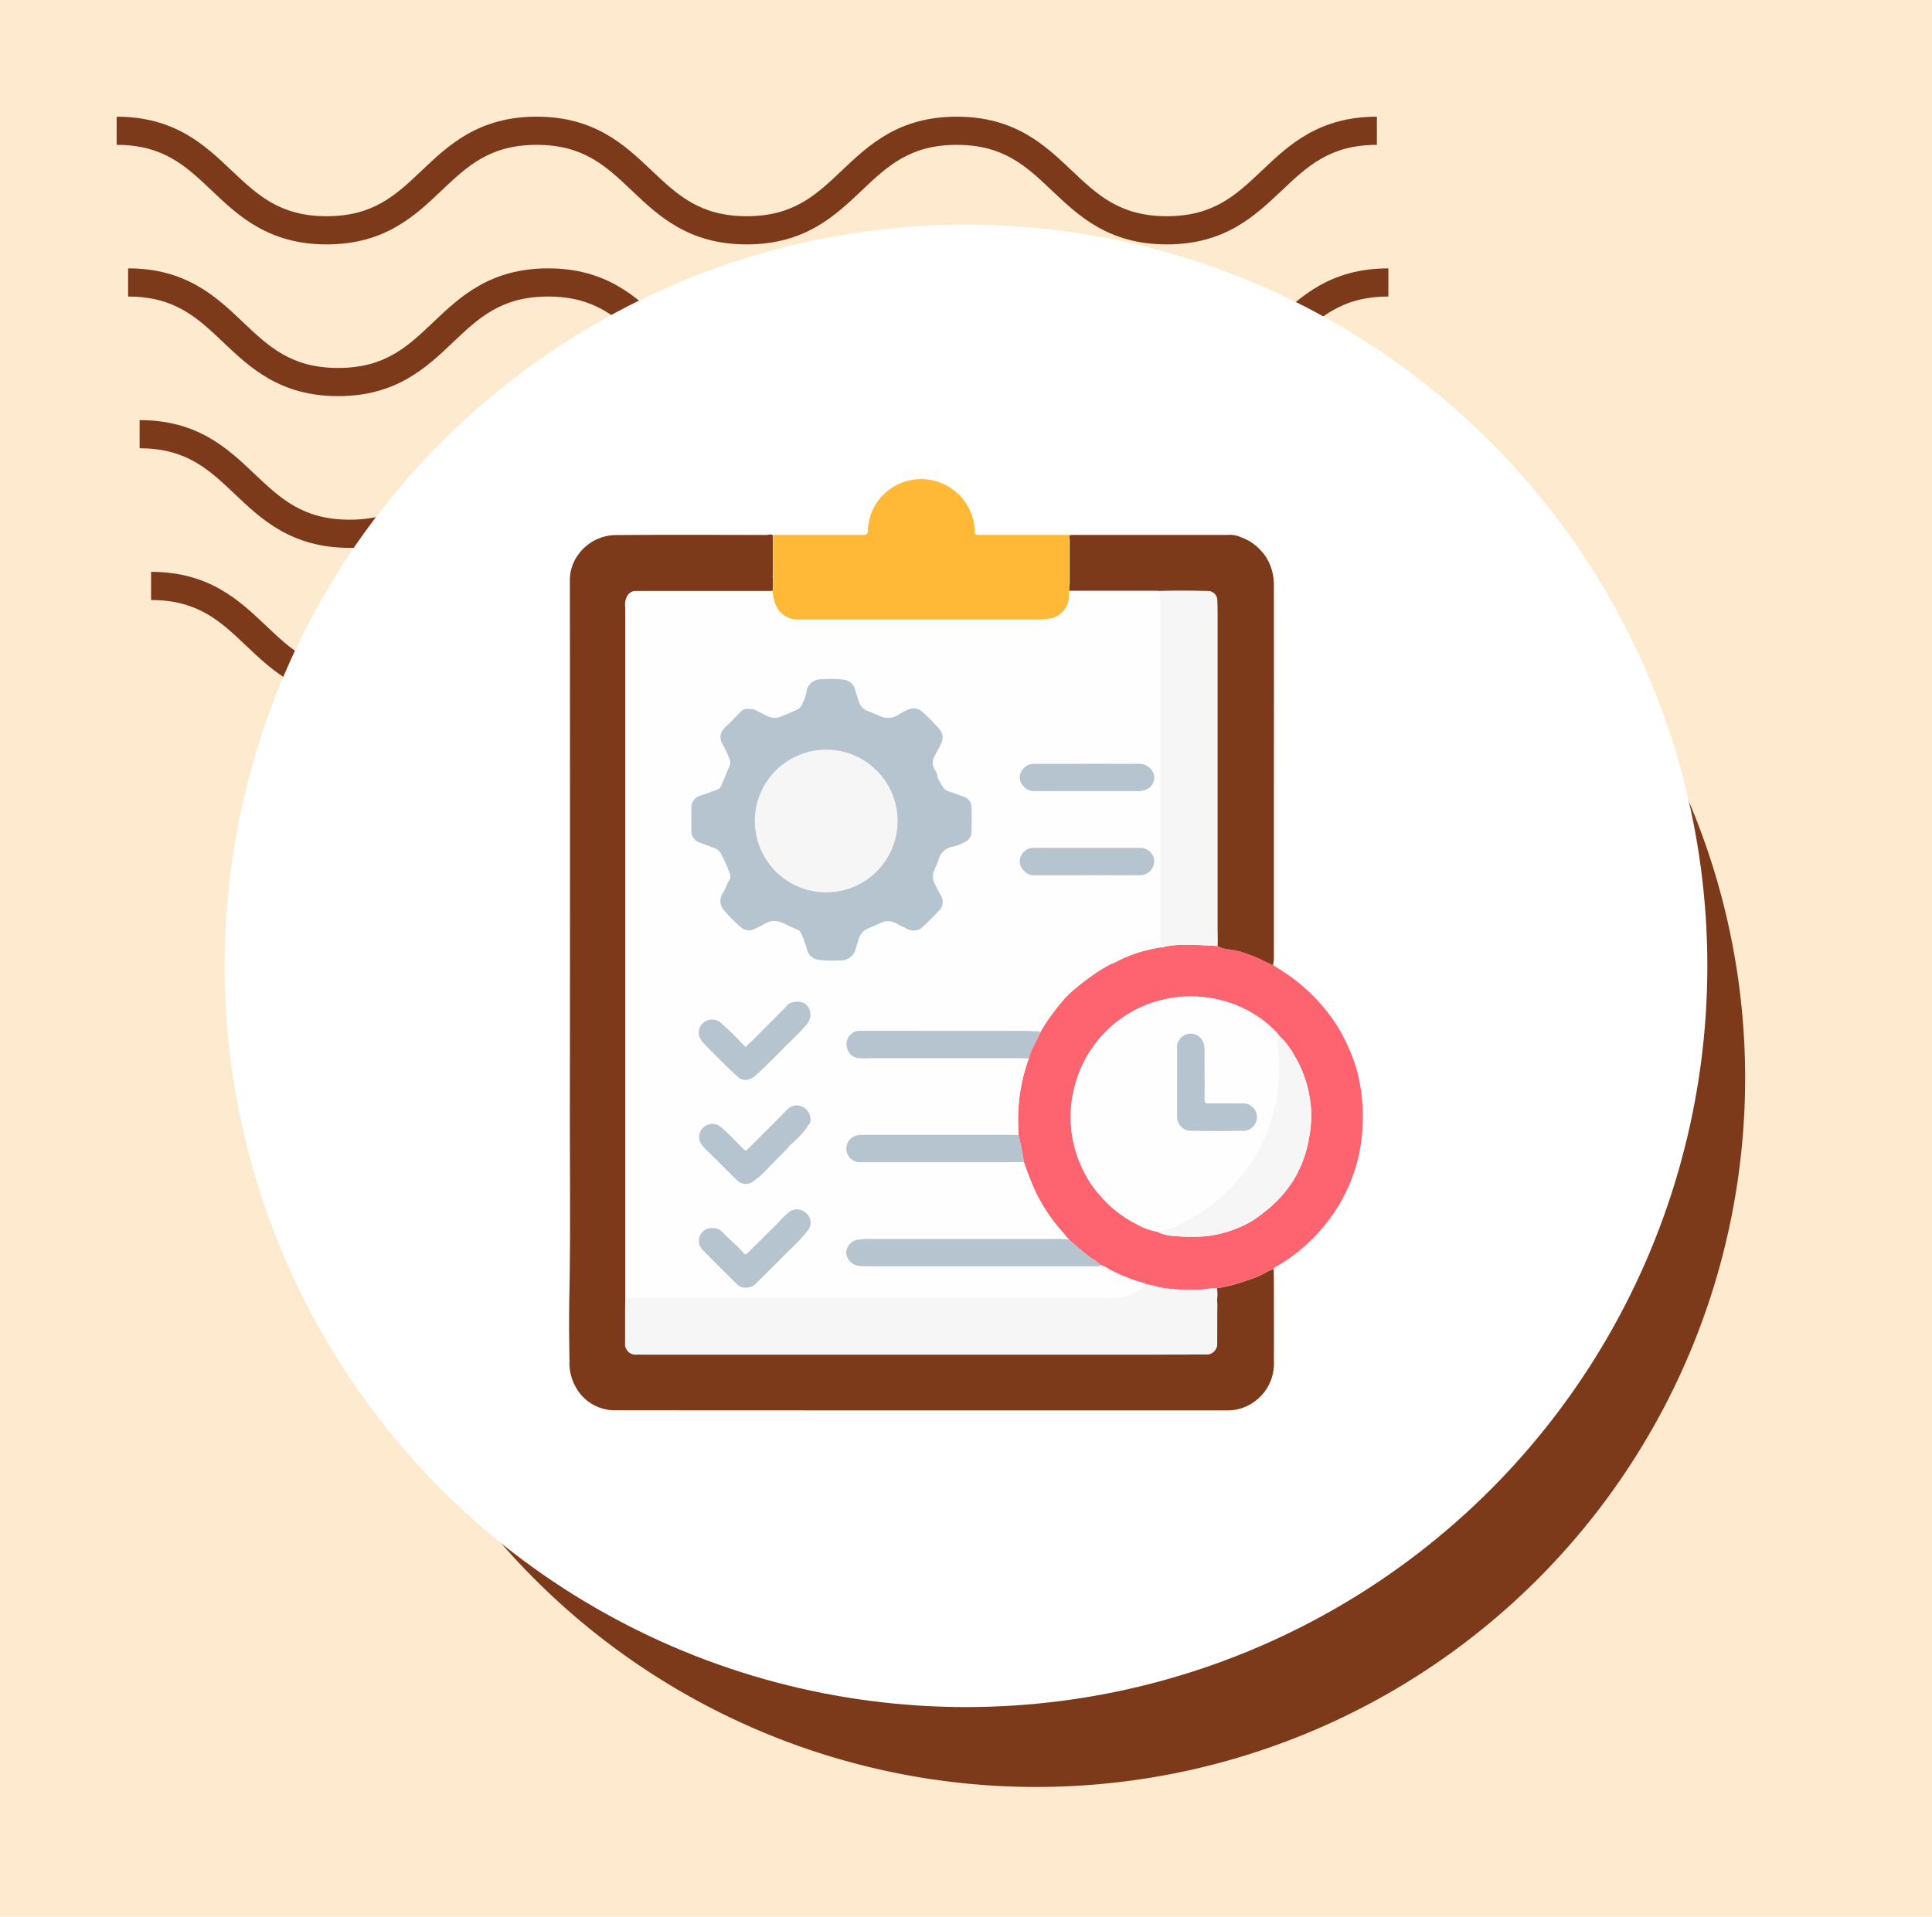 <svg xmlns="http://www.w3.org/2000/svg" xmlns:xlink="http://www.w3.org/1999/xlink" width="129" height="128" viewBox="0 0 129 128">
  <defs>
    <clipPath id="clip-path">
      <rect id="Rectangle_400938" data-name="Rectangle 400938" width="120" height="120" fill="none"/>
    </clipPath>
    <clipPath id="clip-path-2">
      <rect id="Rectangle_400938-2" data-name="Rectangle 400938" width="113" height="113" transform="translate(0.211 0.211)" fill="none"/>
    </clipPath>
    <clipPath id="clip-path-3">
      <rect id="Rectangle_401073" data-name="Rectangle 401073" width="86.443" height="38.93" fill="#7d3a1b"/>
    </clipPath>
    <clipPath id="clip-path-4">
      <rect id="Rectangle_402255" data-name="Rectangle 402255" width="53" height="62.191" fill="none"/>
    </clipPath>
  </defs>
  <g id="Group_1101303" data-name="Group 1101303" transform="translate(-390 -4201)">
    <g id="Grupo_108927" data-name="Grupo 108927" transform="translate(0 -266)">
      <path id="Rectángulo_36179" data-name="Rectángulo 36179" d="M0,0H129V128H0Z" transform="translate(390 4467)" fill="#feebcf"/>
    </g>
    <g id="Group_1100404" data-name="Group 1100404" transform="translate(132.789 -1075.211)">
      <g id="Group_1099379" data-name="Group 1099379" transform="translate(265 5284)">
        <rect id="Rectangle_401103" data-name="Rectangle 401103" width="113" height="113" transform="translate(0.211 0.211)" fill="none"/>
        <g id="Group_1099348" data-name="Group 1099348">
          <g id="Group_1099282" data-name="Group 1099282">
            <g id="Group_1099281" data-name="Group 1099281" clip-path="url(#clip-path-3)">
              <path id="Path_873375" data-name="Path 873375" d="M70.12,8.532c-3.88,0-5.887-1.9-7.658-3.581C60.723,3.3,59.226,1.882,56.1,1.882S51.467,3.3,49.728,4.95c-1.771,1.679-3.775,3.581-7.658,3.581s-5.886-1.9-7.658-3.581C32.674,3.3,31.177,1.882,28.046,1.882S23.418,3.3,21.682,4.95C19.911,6.629,17.9,8.532,14.024,8.532S8.135,6.629,6.364,4.95C4.628,3.3,3.131,1.882,0,1.882V0C3.88,0,5.887,1.906,7.658,3.581,9.4,5.23,10.893,6.65,14.024,6.65s4.628-1.419,6.364-3.066C22.157,1.906,24.166,0,28.046,0s5.89,1.906,7.658,3.581C37.442,5.23,38.939,6.65,42.07,6.65S46.7,5.23,48.437,3.581C50.205,1.906,52.215,0,56.1,0s5.89,1.906,7.658,3.581C65.491,5.23,66.988,6.65,70.12,6.65s4.628-1.419,6.367-3.069C78.255,1.906,80.261,0,84.144,0V1.882c-3.131,0-4.628,1.422-6.367,3.069C76.006,6.629,74,8.532,70.12,8.532" transform="translate(2.299 30.399)" fill="#7d3a1b"/>
              <path id="Path_873376" data-name="Path 873376" d="M70.12,8.532c-3.88,0-5.889-1.9-7.658-3.584C60.723,3.3,59.226,1.882,56.1,1.882S51.467,3.3,49.728,4.947c-1.768,1.682-3.775,3.584-7.658,3.584s-5.889-1.9-7.658-3.584C32.674,3.3,31.177,1.882,28.046,1.882S23.418,3.3,21.682,4.947C19.911,6.629,17.9,8.532,14.025,8.532s-5.889-1.9-7.661-3.584C4.628,3.3,3.131,1.882,0,1.882V0C3.88,0,5.889,1.9,7.658,3.581,9.4,5.23,10.893,6.65,14.025,6.65s4.628-1.419,6.364-3.069C22.157,1.9,24.166,0,28.046,0s5.889,1.9,7.661,3.581C37.442,5.23,38.939,6.65,42.071,6.65S46.7,5.23,48.437,3.581C50.206,1.9,52.215,0,56.1,0s5.89,1.9,7.658,3.581C65.491,5.23,66.988,6.65,70.12,6.65s4.628-1.419,6.367-3.069C78.257,1.9,80.264,0,84.147,0V1.882c-3.131,0-4.631,1.422-6.37,3.066C76.006,6.629,74,8.532,70.12,8.532" transform="translate(1.533 20.266)" fill="#7d3a1b"/>
              <path id="Path_873377" data-name="Path 873377" d="M70.119,8.532c-3.88,0-5.889-1.9-7.658-3.584C60.723,3.3,59.226,1.882,56.1,1.882S51.467,3.3,49.728,4.947C47.96,6.629,45.95,8.532,42.071,8.532s-5.89-1.9-7.658-3.584C32.674,3.3,31.177,1.882,28.046,1.882S23.418,3.3,21.682,4.947C19.911,6.629,17.9,8.532,14.025,8.532s-5.89-1.9-7.661-3.584C4.628,3.3,3.131,1.882,0,1.882V0C3.88,0,5.889,1.9,7.658,3.581,9.393,5.23,10.893,6.65,14.025,6.65s4.628-1.419,6.364-3.069C22.156,1.9,24.166,0,28.046,0s5.89,1.9,7.661,3.581C37.442,5.23,38.939,6.65,42.071,6.65S46.7,5.23,48.437,3.581C50.205,1.9,52.215,0,56.1,0s5.889,1.9,7.658,3.581C65.491,5.23,66.988,6.65,70.119,6.65s4.628-1.419,6.367-3.069C78.257,1.9,80.261,0,84.147,0V1.882c-3.131,0-4.631,1.422-6.37,3.066C76.006,6.629,74,8.532,70.119,8.532" transform="translate(0.766 10.133)" fill="#7d3a1b"/>
              <path id="Path_873378" data-name="Path 873378" d="M70.12,8.529c-3.88,0-5.887-1.9-7.658-3.581C60.723,3.3,59.226,1.882,56.095,1.882S51.467,3.3,49.731,4.947C47.96,6.626,45.953,8.529,42.07,8.529s-5.887-1.9-7.658-3.581C32.674,3.3,31.177,1.882,28.046,1.882S23.418,3.3,21.682,4.944C19.914,6.626,17.9,8.529,14.024,8.529s-5.89-1.9-7.661-3.581C4.628,3.3,3.131,1.882,0,1.882V0C3.88,0,5.89,1.9,7.658,3.581,9.4,5.228,10.893,6.647,14.024,6.647s4.628-1.419,6.364-3.066C22.159,1.9,24.166,0,28.046,0s5.887,1.9,7.661,3.581c1.736,1.646,3.233,3.066,6.364,3.066S46.7,5.228,48.437,3.581C50.208,1.9,52.215,0,56.095,0s5.887,1.9,7.658,3.581c1.739,1.646,3.236,3.066,6.367,3.066s4.628-1.419,6.367-3.066C78.257,1.9,80.264,0,84.147,0V1.882c-3.134,0-4.631,1.419-6.37,3.066C76.006,6.626,74,8.529,70.12,8.529" transform="translate(0 0.003)" fill="#7d3a1b"/>
            </g>
          </g>
        </g>
        <path id="Path_873425" data-name="Path 873425" d="M47.337,0A47.337,47.337,0,1,1,0,47.337,47.337,47.337,0,0,1,47.337,0Z" transform="translate(14.061 16.873)" fill="#7d3a1b"/>
        <circle id="Ellipse_11503" data-name="Ellipse 11503" cx="49.5" cy="49.5" r="49.5" transform="translate(7.211 7.211)" fill="#fff"/>
      </g>
      <g id="Group_1099380" data-name="Group 1099380" transform="translate(289.372 5307.434)">
        <rect id="Rectangle_401104" data-name="Rectangle 401104" width="64" height="65" transform="translate(-0.161 -0.223)" fill="none"/>
        <g id="Group_1100424" data-name="Group 1100424" transform="translate(5.839 0.777)">
          <g id="Group_1100423" data-name="Group 1100423" clip-path="url(#clip-path-4)">
            <path id="Path_879892" data-name="Path 879892" d="M47.024,69.728l.026.078-.011.016.011.016q0,.385.008.77l-.011.014.012.013c0,1.738.006,3.476,0,5.214a3.138,3.138,0,0,1-1.533,2.875A2.974,2.974,0,0,1,44,79.153q-20.506.007-41.011-.006A2.959,2.959,0,0,1,.442,77.595a3.268,3.268,0,0,1-.419-1.767C0,74.387-.015,72.946.015,71.505.1,67.364.046,63.222.05,59.08q.017-17.647,0-35.3a2.892,2.892,0,0,1,.622-1.858A3.115,3.115,0,0,1,3.164,20.7c3.334-.029,6.668-.012,10-.007.141,0,.283-.075.424,0l.016.178v.081l0,.1,0,.123c0,.018,0,.036,0,.054,0,.041,0,.082,0,.124v.056c0,.041,0,.082,0,.123v.056c0,.041,0,.082,0,.122v.713c0,.019,0,.037,0,.056,0,.041,0,.082,0,.122,0,.019,0,.037,0,.056q0,.061,0,.123v.179c0,.018,0,.036,0,.053v.125c0,.018,0,.036,0,.054l.006.169a.285.285,0,0,0-.007.183c0,.044,0,.088,0,.133,0,.015,0,.031,0,.046v.091c0,.028,0,.057,0,.085,0,.045,0,.09,0,.134v.044l0,.135-.009.131-.011.093h-5.3c-1.269,0-2.539,0-3.808,0a.665.665,0,0,0-.553.266,1.234,1.234,0,0,0-.169.87q0,18.031,0,36.061,0,5,0,10c-.005.23-.014.46-.015.689,0,.772,0,1.544,0,2.317a.711.711,0,0,0,.774.79c.126-.008.252,0,.379,0l32.625,0q2.516,0,5.033-.008a.708.708,0,0,0,.714-.728c0-.869,0-1.737.01-2.606,0-.106-.021-.209-.02-.315a2.837,2.837,0,0,0-.006-.776,10.335,10.335,0,0,0,2.02-.522,5.807,5.807,0,0,0,1.338-.577,2.005,2.005,0,0,1,.409-.164" transform="translate(0 -16.967)" fill="#7d3a1b"/>
            <path id="Path_879893" data-name="Path 879893" d="M184.77,195.632a2,2,0,0,0-.409.164,5.806,5.806,0,0,1-1.338.577,10.331,10.331,0,0,1-2.02.522c-.39-.013-.771.086-1.159.1a13.124,13.124,0,0,1-1.812-.042,8.622,8.622,0,0,1-.907-.116,4.463,4.463,0,0,0-.873-.2c-.021-.057-.071-.068-.122-.081a11.328,11.328,0,0,1-2.3-.909,2.031,2.031,0,0,0-.608-.3,2.78,2.78,0,0,0-.613-.455c-.53-.381-1.008-.822-1.5-1.244a.117.117,0,0,0-.073-.084c-.084-.1-.163-.209-.251-.308a12.165,12.165,0,0,1-1.84-2.678,20.093,20.093,0,0,1-.816-2.06l-.02-.043v-.007a16.341,16.341,0,0,0-.355-1.772c0-.089,0-.177-.008-.266a12.086,12.086,0,0,1,.7-4.9c.012-.05.021-.1.036-.149.173-.564.516-1.051.731-1.6a.089.089,0,0,0,.046-.082,13.193,13.193,0,0,1,.982-1.43,11.4,11.4,0,0,1,.859-1,16.522,16.522,0,0,1,1.344-1.091,11.931,11.931,0,0,1,1.452-.921c.021,0,.048.013.053-.023a1.583,1.583,0,0,0,.342-.147,9.762,9.762,0,0,1,1.549-.635,14.269,14.269,0,0,1,1.477-.333c.094.063.16-.032.24-.047a7.921,7.921,0,0,1,1.5-.115c.656,0,1.311.052,1.966.081l.034.008a2.478,2.478,0,0,0,.689.209,6.277,6.277,0,0,1,.73.122,11.335,11.335,0,0,1,1.566.6c.231.128.475.23.714.343.426.282.863.551,1.277.85a12.28,12.28,0,0,1,2.213,2.118,10.725,10.725,0,0,1,1.562,2.583,10.043,10.043,0,0,1,.767,2.531,12.487,12.487,0,0,1-.072,4.487,11.234,11.234,0,0,1-1.979,4.386,11.832,11.832,0,0,1-3.028,2.856c-.142.094-.295.171-.441.259-.106.064-.229.11-.288.232m.4-15.575a1.506,1.506,0,0,0-.127-.179,7.661,7.661,0,0,0-3.617-2.163,8,8,0,0,0-3.892-.108,7.973,7.973,0,0,0-6.08,6.035,7.808,7.808,0,0,0-.174,2.629,8.01,8.01,0,0,0,.988,3.112,6.87,6.87,0,0,0,1.027,1.421l0,.013.013,0a7.658,7.658,0,0,0,2.305,1.784,4.283,4.283,0,0,0,1.387.518,2.618,2.618,0,0,0,1.1.292,11.957,11.957,0,0,0,2.151.023,7.953,7.953,0,0,0,2.624-.763,6.118,6.118,0,0,0,1.223-.8,8.02,8.02,0,0,0,1.955-2.086,7.8,7.8,0,0,0,1.087-2.84,8.467,8.467,0,0,0,.162-1.665,8.028,8.028,0,0,0-1.128-3.921,5.152,5.152,0,0,0-1-1.3" transform="translate(-137.746 -142.87)" fill="#fe646f"/>
            <path id="Path_879894" data-name="Path 879894" d="M200.426,49.535c-.239-.114-.483-.216-.714-.343a11.346,11.346,0,0,0-1.566-.6,6.285,6.285,0,0,0-.731-.122,2.474,2.474,0,0,1-.689-.209q-.005-.114-.01-.229l0-.137,0-.045q0-.067,0-.134c0-.014,0-.028,0-.043,0-.208-.008-.415-.008-.623q0-10.3,0-20.61c0-.416,0-.832-.012-1.248a.635.635,0,0,0-.6-.646c-1.091-.015-2.182-.026-3.273,0-.081,0-.163-.006-.244-.006H186.8c0-.089,0-.179,0-.268.021-.008.033-.019.019-.043l0-.089a.785.785,0,0,0,.015-.109q0-1.455,0-2.91a.935.935,0,0,0-.024-.151c0-.026,0-.053,0-.079l.037-.086c.081,0,.163-.005.245-.005q5.132,0,10.265,0a1.849,1.849,0,0,1,.692.065,5.057,5.057,0,0,1,.782.342,3.638,3.638,0,0,1,1.1,1.041,3.5,3.5,0,0,1,.541,1.89q.007,7.216,0,14.433,0,5.279,0,10.557c0,.142-.053.275-.045.415" transform="translate(-153.414 -17.074)" fill="#7d3a1b"/>
            <path id="Path_879895" data-name="Path 879895" d="M95.853,3.814c0,.026,0,.053,0,.079A.789.789,0,0,0,95.842,4q0,1.456,0,2.911a.927.927,0,0,0,.024.15l0,.089-.019.043v.268q0,.211-.006.423A1.559,1.559,0,0,1,94.655,9.3a7.6,7.6,0,0,1-1.307.08H77.658a1.588,1.588,0,0,1-1.267-.7,2.381,2.381,0,0,1-.345-1.212l.011-.093a.092.092,0,0,0,.009-.131l0-.135c.005,0,.015-.009.014-.012a.225.225,0,0,0-.015-.032l0-.134c.034-.029.031-.057,0-.085V6.753s.015-.01.014-.013a.183.183,0,0,0-.013-.033c0-.044,0-.088,0-.133a.153.153,0,0,0,.007-.183l-.006-.169c.028-.019.026-.036,0-.054V6.043c.028-.018.028-.036,0-.053,0-.041,0-.083,0-.124.028-.018.028-.037,0-.055V5.688c.028-.018.029-.037,0-.056,0-.041,0-.082,0-.122.029-.019.029-.037,0-.056V5.332c.029-.018.029-.037,0-.056V5.153c.029-.019.029-.037,0-.056V4.975c.029-.019.029-.037,0-.056V4.8c.029-.019.029-.037,0-.056V4.619c.029-.019.028-.037,0-.056,0-.041,0-.082,0-.123.029-.018.029-.037,0-.056,0-.041,0-.082,0-.124.029-.018.028-.036,0-.054,0-.041,0-.082,0-.123a.06.06,0,0,0,0-.1V3.9c.046-.052.024-.119.039-.178,1.989,0,3.978,0,5.967,0,.206,0,.32-.037.327-.27a3.632,3.632,0,0,1,.221-1.14A3.492,3.492,0,0,1,84.042.557,3.47,3.47,0,0,1,85.952,0,3.549,3.549,0,0,1,88.031.66a3.4,3.4,0,0,1,1.2,1.465,3.413,3.413,0,0,1,.305,1.4c0,.175.136.2.278.2l2.271,0,3.741,0,.024.088" transform="translate(-62.455 -0.001)" fill="#ffb937"/>
            <path id="Path_879896" data-name="Path 879896" d="M76.1,20.84c-.015.059.008.126-.039.178l-.016-.178H76.1" transform="translate(-62.45 -17.114)" fill="#b5c4cf"/>
            <path id="Path_879897" data-name="Path 879897" d="M186.754,20.929l-.024-.088.061,0-.037.086" transform="translate(-153.355 -17.116)" fill="#b5c4cf"/>
            <path id="Path_879898" data-name="Path 879898" d="M263.2,295.668l-.011-.016.011-.016a.022.022,0,0,1,0,.032" transform="translate(-216.144 -242.796)" fill="#b5c4cf"/>
            <path id="Path_879899" data-name="Path 879899" d="M263.24,300.15l-.012-.013.011-.014a.023.023,0,0,1,0,.027" transform="translate(-216.181 -246.481)" fill="#b5c4cf"/>
            <path id="Path_879900" data-name="Path 879900" d="M30.861,41.751a2.383,2.383,0,0,0,.345,1.212,1.587,1.587,0,0,0,1.266.7h15.69a7.578,7.578,0,0,0,1.307-.08,1.558,1.558,0,0,0,1.181-1.416q0-.211.006-.423h5.763c.081,0,.163,0,.244.006a6.43,6.43,0,0,1,.091,1.124q0,10.78,0,21.56a3.334,3.334,0,0,0,.088,1.1,14.257,14.257,0,0,0-1.477.333,9.775,9.775,0,0,0-1.549.635,1.583,1.583,0,0,1-.342.147l-.053.023a11.964,11.964,0,0,0-1.452.921,16.586,16.586,0,0,0-1.344,1.091,11.476,11.476,0,0,0-.858,1,13.167,13.167,0,0,0-.982,1.43c-.048,0-.1-.012-.135.031-.311.011-.622-.022-.932-.023q-5.5-.014-11,0a.86.86,0,0,0-.688.279.9.9,0,0,0-.167.973.854.854,0,0,0,.771.578c.305.031.605-.007.907-.006q4.976,0,9.951,0a1.526,1.526,0,0,0,.478,0,12.086,12.086,0,0,0-.7,4.9c0,.089.006.177.008.266a.879.879,0,0,0-.307-.037H36.77a.96.96,0,0,0-.872.467A.908.908,0,0,0,36.72,79.9q4.809,0,9.619,0c.43,0,.861-.008,1.291-.013v.007l.02.043A20.133,20.133,0,0,0,48.467,82a12.178,12.178,0,0,0,1.84,2.678c.089.1.168.2.252.308,0,.023,0,.046,0,.068-.229-.008-.457-.022-.685-.022q-6.158,0-12.316,0a8.674,8.674,0,0,0-.954.041.918.918,0,0,0-.829.872.937.937,0,0,0,.752.867,3.247,3.247,0,0,0,.575.044H47.367q2.539,0,5.078,0c.107,0,.228.032.3-.085a2.032,2.032,0,0,1,.608.3,11.337,11.337,0,0,0,2.3.909c.051.013.1.024.122.081-.069.193-.257.243-.4.354a3.184,3.184,0,0,1-2.052.581q-12.363.01-24.727,0H21.315a.444.444,0,0,1-.281-.042q0-5,0-10,0-18.031,0-36.061a1.234,1.234,0,0,1,.169-.87.665.665,0,0,1,.552-.266c1.269,0,2.539,0,3.808,0h5.3M33.272,77.4a.42.42,0,0,0,.113-.351.936.936,0,0,0-1.043-.941,1.066,1.066,0,0,0-.573.341c-.819.839-1.655,1.662-2.484,2.492-.228.228-.22.225-.455-.008-.484-.481-.941-.991-1.47-1.424a.88.88,0,0,0-1.31,1.1,2.668,2.668,0,0,0,.556.629c.629.618,1.243,1.251,1.879,1.862a.823.823,0,0,0,1.1.062,4.459,4.459,0,0,0,.777-.677c.532-.539,1.06-1.083,1.594-1.621l.028-.057c.14-.129.287-.25.417-.389a5.186,5.186,0,0,0,.813-.931.077.077,0,0,0,.061-.087m-4.129-5.3c-.053-.007-.106-.018-.145.034-.065-.06-.134-.116-.193-.181a18.811,18.811,0,0,0-1.437-1.391.907.907,0,0,0-1.109,0,.851.851,0,0,0-.287.941,1.461,1.461,0,0,0,.373.546q.6.61,1.205,1.21c.316.311.633.621.962.917a.761.761,0,0,0,.515.226,1.1,1.1,0,0,0,.717-.316c.322-.3.636-.6.948-.906.269-.263.533-.532.8-.8.558-.569,1.152-1.1,1.666-1.715a.048.048,0,0,0,.024-.032c.006-.013.012-.027.019-.04a.942.942,0,0,0-.132-1.251,1.065,1.065,0,0,0-1.219.055,1.749,1.749,0,0,1-.219.249c-.493.5-.984,1-1.483,1.488a12.8,12.8,0,0,1-1,.97m.15-22.467a.672.672,0,0,0-.579.212c-.355.358-.7.726-1.07,1.066a.875.875,0,0,0-.1,1.127,6.7,6.7,0,0,1,.452.973.551.551,0,0,1,0,.413c-.184.451-.372.9-.566,1.348a.434.434,0,0,1-.264.253c-.384.132-.755.3-1.149.407a.819.819,0,0,0-.581.794c.013.512,0,1.025,0,1.537a.808.808,0,0,0,.562.8c.31.118.622.232.931.354a.783.783,0,0,1,.433.3,9.479,9.479,0,0,1,.635,1.39.543.543,0,0,1-.031.476c-.171.269-.246.581-.425.848a.92.92,0,0,0,.061,1.131,9.317,9.317,0,0,0,1.093,1.109.816.816,0,0,0,.986.149c.2-.108.416-.193.614-.31a1.236,1.236,0,0,1,1.149-.119c.369.152.716.354,1.093.489.151.054.209.2.275.335a7.736,7.736,0,0,1,.353,1,.925.925,0,0,0,.79.685,8.565,8.565,0,0,0,1.466.026.971.971,0,0,0,.965-.7c.083-.233.137-.473.223-.7a1.063,1.063,0,0,1,.5-.67c.3-.141.611-.255.909-.4a1.124,1.124,0,0,1,1.124.013c.231.136.478.238.713.362a.878.878,0,0,0,1.079-.189c.336-.3.652-.629.962-.959a.839.839,0,0,0,.184-1.124c-.165-.265-.29-.548-.431-.824a.985.985,0,0,1,.015-.823c.077-.215.183-.42.258-.638a1.187,1.187,0,0,1,.945-.938,2.907,2.907,0,0,0,.809-.3.738.738,0,0,0,.471-.673c.007-.535.015-1.07,0-1.6a.76.76,0,0,0-.485-.753c-.225-.087-.459-.153-.68-.248s-.519-.105-.685-.323a3.67,3.67,0,0,1-.384-.651c-.077-.162-.055-.365-.162-.5a.882.882,0,0,1-.055-1.03c.13-.271.289-.526.411-.8a.847.847,0,0,0-.09-.952,11.8,11.8,0,0,0-1.12-1.144.859.859,0,0,0-.989-.175,3.859,3.859,0,0,0-.573.293,1.271,1.271,0,0,1-1.2.176c-.3-.118-.593-.269-.9-.372a.967.967,0,0,1-.619-.671q-.129-.377-.241-.76a.874.874,0,0,0-.72-.665,7.19,7.19,0,0,0-1.616-.023.94.94,0,0,0-.917.888,3.9,3.9,0,0,1-.3.811.611.611,0,0,1-.322.323c-.36.157-.717.32-1.082.465a1.08,1.08,0,0,1-.9-.037c-.24-.117-.476-.24-.715-.359a.891.891,0,0,0-.5-.108m-2.45,34.665a1.122,1.122,0,0,0-.264.024.857.857,0,0,0-.356,1.469c.74.761,1.5,1.5,2.251,2.253a.8.8,0,0,0,.58.234,1,1,0,0,0,.748-.334c.72-.719,1.443-1.433,2.155-2.16A10.735,10.735,0,0,0,33.2,84.464.832.832,0,0,0,33.1,83.3a.875.875,0,0,0-1.176-.044,6.294,6.294,0,0,0-.664.654q-1.034,1.038-2.079,2.065c-.1.1-.166.1-.253,0-.436-.507-.959-.928-1.422-1.409a.813.813,0,0,0-.661-.261M51.853,60.736c1.18,0,2.36.005,3.54,0a.938.938,0,0,0,.915-1.164.959.959,0,0,0-.978-.658q-2.827,0-5.655,0c-.468,0-.935-.006-1.4,0a.876.876,0,0,0-.808.5.83.83,0,0,0,.088.938.927.927,0,0,0,.782.388h3.518m.007-7.445c-1.18,0-2.36,0-3.539,0a.945.945,0,0,0-.861.534.809.809,0,0,0,.11.912.964.964,0,0,0,.881.374c2.263.008,4.526,0,6.789.005a1.554,1.554,0,0,0,.522-.092.851.851,0,0,0,.4-1.33,1.034,1.034,0,0,0-.847-.409c-1.15.008-2.3,0-3.45,0" transform="translate(-17.269 -34.286)" fill="#fefeff"/>
            <path id="Path_879901" data-name="Path 879901" d="M20.995,301.7a.444.444,0,0,0,.281.042h7.281q12.363,0,24.727,0a3.184,3.184,0,0,0,2.052-.581c.143-.111.331-.161.4-.355a4.48,4.48,0,0,1,.873.2,8.667,8.667,0,0,0,.907.116,13.15,13.15,0,0,0,1.812.041c.388-.009.769-.108,1.159-.095a2.836,2.836,0,0,1,.006.776c0,.107.021.209.02.315-.01.869-.006,1.737-.01,2.606a.709.709,0,0,1-.714.728q-2.516.01-5.033.008l-32.625,0c-.126,0-.253-.011-.378,0a.711.711,0,0,1-.774-.79c.006-.772,0-1.544,0-2.317,0-.23.009-.46.015-.689" transform="translate(-17.229 -247.04)" fill="#f7f6f7"/>
            <path id="Path_879902" data-name="Path 879902" d="M76.105,35.751a.153.153,0,0,1-.007.183.285.285,0,0,1,.007-.183" transform="translate(-62.487 -29.361)" fill="#b5c4cf"/>
            <path id="Path_879903" data-name="Path 879903" d="M76.119,40.513a.092.092,0,0,1-.009.131c0-.044.006-.087.009-.131" transform="translate(-62.507 -33.272)" fill="#b5c4cf"/>
            <path id="Path_879904" data-name="Path 879904" d="M76.129,22.289a.06.06,0,0,1,0,.1l0-.1" transform="translate(-62.522 -18.305)" fill="#b5c4cf"/>
            <path id="Path_879905" data-name="Path 879905" d="M76.134,38.286c.032.028.035.057,0,.085,0-.029,0-.057,0-.085" transform="translate(-62.526 -31.443)" fill="#b5c4cf"/>
            <path id="Path_879906" data-name="Path 879906" d="M76.15,29.514c.028.019.029.037,0,.056,0-.019,0-.037,0-.056" transform="translate(-62.54 -24.239)" fill="#b5c4cf"/>
            <path id="Path_879907" data-name="Path 879907" d="M76.146,33.507c.028.018.028.036,0,.053,0-.018,0-.036,0-.053" transform="translate(-62.536 -27.518)" fill="#b5c4cf"/>
            <path id="Path_879908" data-name="Path 879908" d="M76.146,32.507c.028.018.028.037,0,.055v-.055" transform="translate(-62.536 -26.697)" fill="#b5c4cf"/>
            <path id="Path_879909" data-name="Path 879909" d="M76.146,31.509q.042.028,0,.056c0-.019,0-.037,0-.056" transform="translate(-62.536 -25.877)" fill="#b5c4cf"/>
            <path id="Path_879910" data-name="Path 879910" d="M76.149,30.512c.029.019.029.037,0,.056,0-.019,0-.037,0-.056" transform="translate(-62.539 -25.059)" fill="#b5c4cf"/>
            <path id="Path_879911" data-name="Path 879911" d="M76.151,28.517c.029.019.029.037,0,.056v-.056" transform="translate(-62.54 -23.42)" fill="#b5c4cf"/>
            <path id="Path_879912" data-name="Path 879912" d="M76.151,27.519c.029.019.029.037,0,.056v-.056" transform="translate(-62.54 -22.6)" fill="#b5c4cf"/>
            <path id="Path_879913" data-name="Path 879913" d="M76.151,26.522c.029.019.029.037,0,.056v-.056" transform="translate(-62.54 -21.782)" fill="#b5c4cf"/>
            <path id="Path_879914" data-name="Path 879914" d="M76.138,37.517a.184.184,0,0,1,.013.033s-.009.008-.014.013c0-.016,0-.031,0-.046" transform="translate(-62.529 -30.811)" fill="#b5c4cf"/>
            <path id="Path_879915" data-name="Path 879915" d="M76.15,25.524c.028.019.029.037,0,.056,0-.019,0-.037,0-.056" transform="translate(-62.54 -20.962)" fill="#b5c4cf"/>
            <path id="Path_879916" data-name="Path 879916" d="M76.147,39.514a.206.206,0,0,1,.015.032s-.009.008-.014.012v-.044" transform="translate(-62.537 -32.452)" fill="#b5c4cf"/>
            <path id="Path_879917" data-name="Path 879917" d="M76.152,24.528c.029.019.028.037,0,.056v-.056" transform="translate(-62.54 -20.144)" fill="#b5c4cf"/>
            <path id="Path_879918" data-name="Path 879918" d="M76.155,23.534c.029.018.029.036,0,.054,0-.018,0-.036,0-.054" transform="translate(-62.544 -19.328)" fill="#b5c4cf"/>
            <path id="Path_879919" data-name="Path 879919" d="M76.149,34.506c.027.017.029.035,0,.054,0-.018,0-.036,0-.054" transform="translate(-62.539 -28.339)" fill="#b5c4cf"/>
            <path id="Path_879920" data-name="Path 879920" d="M189.4,206.674a6.871,6.871,0,0,1-1.027-1.421,8.011,8.011,0,0,1-.988-3.112,8.172,8.172,0,0,1,1.89-6.053,7.889,7.889,0,0,1,4.364-2.611,8,8,0,0,1,3.892.108,7.662,7.662,0,0,1,3.618,2.163,1.508,1.508,0,0,1,.127.179.932.932,0,0,0-.118.754c.033.3.1.6.106.9a12.521,12.521,0,0,1-.071,1.795,14.2,14.2,0,0,1-.65,2.751,10.408,10.408,0,0,1-.846,1.776,10.141,10.141,0,0,1-1.033,1.466,12.137,12.137,0,0,1-1.551,1.553,10.238,10.238,0,0,1-1.3.924,8.512,8.512,0,0,1-1.13.636,4.115,4.115,0,0,1-1.581.511,4.279,4.279,0,0,1-1.387-.518,7.662,7.662,0,0,1-2.305-1.784.057.057,0,0,0-.016-.016m5.053-7.647c0,.735,0,1.47,0,2.206a.932.932,0,0,0,.971,1.019c1.128.019,2.257.023,3.385,0a.914.914,0,1,0-.015-1.823c-.757,0-1.515-.007-2.272,0-.181,0-.24-.04-.238-.232.008-1.114,0-2.228,0-3.342a1.394,1.394,0,0,0-.094-.522.886.886,0,0,0-1.211-.48.9.9,0,0,0-.528.9q0,1.136,0,2.272" transform="translate(-153.859 -158.74)" fill="#fefeff"/>
            <path id="Path_879921" data-name="Path 879921" d="M220.589,65.5a3.334,3.334,0,0,1-.088-1.1q0-10.78,0-21.56a6.413,6.413,0,0,0-.091-1.124c1.091-.028,2.182-.017,3.273,0a.635.635,0,0,1,.6.646c.012.416.012.832.012,1.248q0,10.3,0,20.61c0,.208.005.415.008.623,0,0-.012.009-.011.013a.188.188,0,0,0,.012.03c0,.045,0,.09,0,.134,0,0-.013.01-.012.013a.182.182,0,0,0,.015.031c0,.046,0,.091,0,.137-.054.068-.016.147-.024.221-.655-.029-1.31-.076-1.966-.081a7.924,7.924,0,0,0-1.5.115c-.08.015-.146.11-.24.046" transform="translate(-181.016 -34.246)" fill="#f7f6f7"/>
            <path id="Path_879922" data-name="Path 879922" d="M219.607,221.121a4.117,4.117,0,0,0,1.581-.511,8.506,8.506,0,0,0,1.13-.636,10.214,10.214,0,0,0,1.3-.924,12.149,12.149,0,0,0,1.551-1.553,10.132,10.132,0,0,0,1.033-1.466,10.4,10.4,0,0,0,.846-1.776,14.191,14.191,0,0,0,.649-2.751,12.489,12.489,0,0,0,.071-1.794c0-.3-.073-.6-.106-.9a.933.933,0,0,1,.118-.754,5.15,5.15,0,0,1,1,1.3,8.026,8.026,0,0,1,1.128,3.921,8.464,8.464,0,0,1-.162,1.665,7.8,7.8,0,0,1-1.087,2.84,8.021,8.021,0,0,1-1.955,2.086,6.109,6.109,0,0,1-1.223.8,7.948,7.948,0,0,1-2.624.763,11.974,11.974,0,0,1-2.151-.023,2.619,2.619,0,0,1-1.1-.292" transform="translate(-180.356 -170.87)" fill="#f7f6f7"/>
            <path id="Path_879923" data-name="Path 879923" d="M120.5,285.629c-.076.117-.2.085-.3.085q-2.539,0-5.078,0H104.846a3.26,3.26,0,0,1-.575-.044.937.937,0,0,1-.752-.867.918.918,0,0,1,.829-.872,8.634,8.634,0,0,1,.954-.041q6.158,0,12.316,0c.228,0,.457.014.685.022l.075.015c.5.422.974.863,1.5,1.244a2.783,2.783,0,0,1,.613.455" transform="translate(-85.016 -233.151)" fill="#b5c4cf"/>
            <path id="Path_879924" data-name="Path 879924" d="M115.811,207.928a1.532,1.532,0,0,1-.478,0q-4.975,0-9.951,0a9.024,9.024,0,0,1-.907.006.854.854,0,0,1-.771-.578.9.9,0,0,1,.167-.973.86.86,0,0,1,.688-.279q5.5,0,11,.005c.31,0,.621.034.932.023.012.048.052.046.089.05-.215.545-.558,1.032-.731,1.6-.015.049-.024.1-.036.149" transform="translate(-85.109 -169.265)" fill="#b5c4cf"/>
            <path id="Path_879925" data-name="Path 879925" d="M115.383,246.807c-.43,0-.861.013-1.291.013q-4.809,0-9.619,0a.908.908,0,0,1-.822-1.355.96.96,0,0,1,.872-.467h10.2a.879.879,0,0,1,.307.037,16.285,16.285,0,0,1,.355,1.772" transform="translate(-85.022 -201.207)" fill="#b5c4cf"/>
            <path id="Path_879926" data-name="Path 879926" d="M175.656,206.163c-.037,0-.077,0-.089-.05.037-.043.087-.033.135-.032a.089.089,0,0,1-.046.082" transform="translate(-144.187 -169.246)" fill="#f7f6f7"/>
            <path id="Path_879927" data-name="Path 879927" d="M242.118,173.4c.008-.074-.029-.152.024-.221q.005.114.01.229l-.034-.008" transform="translate(-198.84 -142.229)" fill="#b5c4cf"/>
            <path id="Path_879928" data-name="Path 879928" d="M186.322,283.72l-.075-.015c0-.023,0-.046,0-.069a.118.118,0,0,1,.073.084" transform="translate(-152.959 -232.941)" fill="#f7f6f7"/>
            <path id="Path_879929" data-name="Path 879929" d="M202.265,181.13l.053-.023c-.006.036-.033.023-.053.023" transform="translate(-166.114 -148.737)" fill="#f7f6f7"/>
            <path id="Path_879930" data-name="Path 879930" d="M169.89,255.21l-.021-.043.021.043" transform="translate(-139.508 -209.56)" fill="#b5c4cf"/>
            <path id="Path_879931" data-name="Path 879931" d="M198.863,268.185a.06.06,0,0,1,.016.016l-.013,0Z" transform="translate(-163.32 -220.252)" fill="#f7f6f7"/>
            <path id="Path_879932" data-name="Path 879932" d="M186.818,24.949a.948.948,0,0,1-.024-.15q0-1.456,0-2.911a.761.761,0,0,1,.016-.109.956.956,0,0,1,.023.15q0,1.455,0,2.91a.823.823,0,0,1-.015.109" transform="translate(-153.407 -17.886)" fill="#b5c4cf"/>
            <path id="Path_879933" data-name="Path 879933" d="M242.187,172.21a.178.178,0,0,1-.015-.031s.008-.009.012-.013l0,.045" transform="translate(-198.888 -141.393)" fill="#b5c4cf"/>
            <path id="Path_879934" data-name="Path 879934" d="M242.162,171.219a.186.186,0,0,1-.012-.03s.007-.008.011-.013c0,.014,0,.028,0,.043" transform="translate(-198.87 -140.581)" fill="#b5c4cf"/>
            <path id="Path_879935" data-name="Path 879935" d="M186.806,40.057l.02-.043c.014.024,0,.036-.02.043" transform="translate(-153.418 -32.862)" fill="#b5c4cf"/>
            <path id="Path_879936" data-name="Path 879936" d="M49.516,76.64a.89.89,0,0,1,.5.108c.238.12.475.242.715.359a1.08,1.08,0,0,0,.9.037c.364-.146.722-.308,1.082-.465a.611.611,0,0,0,.322-.323,3.9,3.9,0,0,0,.3-.81.94.94,0,0,1,.917-.888,7.19,7.19,0,0,1,1.616.023.874.874,0,0,1,.72.665q.112.382.241.76a.967.967,0,0,0,.619.671c.307.1.6.254.9.372a1.271,1.271,0,0,0,1.2-.176,3.877,3.877,0,0,1,.573-.293.859.859,0,0,1,.989.175A11.819,11.819,0,0,1,62.235,78a.847.847,0,0,1,.09.952c-.121.277-.281.532-.411.8a.882.882,0,0,0,.055,1.029c.107.133.085.335.162.5a3.665,3.665,0,0,0,.384.651c.166.218.453.223.685.323s.455.161.68.248a.76.76,0,0,1,.485.753c.016.534.008,1.069,0,1.6a.739.739,0,0,1-.471.673,2.907,2.907,0,0,1-.809.3,1.187,1.187,0,0,0-.945.938c-.075.217-.181.423-.258.638a.984.984,0,0,0-.015.823c.141.276.265.559.431.824a.839.839,0,0,1-.184,1.124c-.31.33-.626.656-.962.959a.878.878,0,0,1-1.079.189c-.235-.124-.483-.226-.713-.362a1.124,1.124,0,0,0-1.124-.013c-.3.143-.61.257-.909.4a1.062,1.062,0,0,0-.5.669c-.085.231-.14.471-.223.7a.971.971,0,0,1-.965.7,8.564,8.564,0,0,1-1.466-.027.925.925,0,0,1-.79-.684,7.728,7.728,0,0,0-.353-1c-.066-.135-.124-.281-.275-.335-.377-.136-.724-.337-1.093-.489a1.236,1.236,0,0,0-1.149.119c-.2.118-.413.2-.614.31a.816.816,0,0,1-.986-.149,9.317,9.317,0,0,1-1.093-1.108.92.92,0,0,1-.061-1.131c.179-.267.255-.579.425-.848a.543.543,0,0,0,.031-.476,9.485,9.485,0,0,0-.635-1.39.782.782,0,0,0-.433-.3c-.308-.123-.62-.236-.931-.355a.808.808,0,0,1-.562-.8c0-.512.008-1.025,0-1.537a.819.819,0,0,1,.581-.794c.393-.105.764-.276,1.149-.407a.435.435,0,0,0,.264-.253c.194-.447.382-.9.566-1.349a.551.551,0,0,0,0-.413,6.713,6.713,0,0,0-.452-.974.875.875,0,0,1,.1-1.127c.371-.34.716-.708,1.07-1.066a.672.672,0,0,1,.579-.212" transform="translate(-37.493 -61.286)" fill="#b5c4cf"/>
            <path id="Path_879937" data-name="Path 879937" d="M55.684,196.719c-.514.612-1.109,1.145-1.666,1.715-.264.269-.528.538-.8.8-.312.306-.626.611-.948.906a1.1,1.1,0,0,1-.717.317.761.761,0,0,1-.515-.226c-.33-.3-.647-.606-.962-.917q-.608-.6-1.205-1.21a1.459,1.459,0,0,1-.373-.546.851.851,0,0,1,.287-.941.907.907,0,0,1,1.109,0,18.782,18.782,0,0,1,1.437,1.391c.059.065.129.121.193.181.07.08.111.04.145-.034a12.8,12.8,0,0,0,1-.97c.5-.491.991-.991,1.484-1.488a1.75,1.75,0,0,0,.219-.249A1.064,1.064,0,0,1,55.6,195.4a.942.942,0,0,1,.132,1.251c-.007.013-.013.027-.019.04l-.024.032" transform="translate(-39.797 -160.337)" fill="#b5c4cf"/>
            <path id="Path_879938" data-name="Path 879938" d="M54.547,236.718c-.533.539-1.061,1.082-1.594,1.621a4.451,4.451,0,0,1-.777.677.823.823,0,0,1-1.1-.062c-.636-.611-1.25-1.244-1.879-1.862a2.677,2.677,0,0,1-.556-.629.88.88,0,0,1,1.31-1.1c.529.433.986.944,1.47,1.424.235.233.227.236.455.008.829-.83,1.665-1.653,2.484-2.492a1.066,1.066,0,0,1,.573-.341.936.936,0,0,1,1.043.941.421.421,0,0,1-.113.351c-.054.005-.09.023-.061.087a5.172,5.172,0,0,1-.813.931c-.13.138-.277.26-.417.388-.044,0-.028.033-.028.057" transform="translate(-39.863 -192.136)" fill="#b5c4cf"/>
            <path id="Path_879939" data-name="Path 879939" d="M49.411,274.109a.81.81,0,0,1,.661.261c.463.482.985.9,1.422,1.409.086.1.153.1.252,0q1.044-1.028,2.079-2.065a6.315,6.315,0,0,1,.664-.654.875.875,0,0,1,1.176.044.832.832,0,0,1,.107,1.16,10.718,10.718,0,0,1-1.249,1.327c-.712.726-1.435,1.441-2.155,2.16a1,1,0,0,1-.748.334.8.8,0,0,1-.58-.234c-.752-.749-1.51-1.492-2.25-2.253a.857.857,0,0,1,.356-1.469,1.1,1.1,0,0,1,.264-.024" transform="translate(-39.838 -224.09)" fill="#b5c4cf"/>
            <path id="Path_879940" data-name="Path 879940" d="M172.845,139.591h-3.517a.927.927,0,0,1-.782-.388.829.829,0,0,1-.088-.938.875.875,0,0,1,.808-.5c.467-.009.935,0,1.4,0q2.827,0,5.655,0a.959.959,0,0,1,.978.658.938.938,0,0,1-.915,1.164c-1.18.007-2.36,0-3.54,0" transform="translate(-138.261 -113.141)" fill="#b5c4cf"/>
            <path id="Path_879941" data-name="Path 879941" d="M172.866,106.316c1.15,0,2.3.005,3.45,0a1.035,1.035,0,0,1,.847.409.851.851,0,0,1-.4,1.33,1.554,1.554,0,0,1-.522.092c-2.263,0-4.526,0-6.789-.005a.964.964,0,0,1-.881-.374.809.809,0,0,1-.11-.912.945.945,0,0,1,.861-.534c1.18-.007,2.36,0,3.539,0" transform="translate(-138.275 -87.311)" fill="#b5c4cf"/>
            <path id="Path_879942" data-name="Path 879942" d="M65.763,211.579c-.034.074-.076.114-.145.033.039-.051.093-.04.145-.033" transform="translate(-53.89 -173.758)" fill="#f7f6f7"/>
            <path id="Path_879943" data-name="Path 879943" d="M89.144,241.333c-.029-.064.007-.081.061-.087a.077.077,0,0,1-.061.087" transform="translate(-73.203 -198.127)" fill="#f7f6f7"/>
            <path id="Path_879944" data-name="Path 879944" d="M82.144,249.173c0-.023-.015-.055.028-.057l-.028.057" transform="translate(-67.461 -204.591)" fill="#f7f6f7"/>
            <path id="Path_879945" data-name="Path 879945" d="M88.887,203.41l.024-.032a.048.048,0,0,1-.024.032" transform="translate(-73 -167.028)" fill="#f7f6f7"/>
            <path id="Path_879946" data-name="Path 879946" d="M227.131,210.422q0-1.136,0-2.272a.9.9,0,0,1,.528-.9.886.886,0,0,1,1.211.48,1.394,1.394,0,0,1,.094.522c0,1.114.007,2.228,0,3.342,0,.192.058.234.238.232.757-.009,1.515-.006,2.272,0a.914.914,0,1,1,.015,1.823c-1.128.024-2.257.021-3.385,0a.932.932,0,0,1-.971-1.019c0-.735,0-1.47,0-2.206" transform="translate(-186.535 -170.135)" fill="#b5c4cf"/>
            <path id="Path_879947" data-name="Path 879947" d="M78.917,105.821a4.766,4.766,0,1,1-4.766-4.766,4.766,4.766,0,0,1,4.766,4.766" transform="translate(-56.984 -82.993)" fill="#f7f6f7"/>
          </g>
        </g>
      </g>
    </g>
  </g>
</svg>
